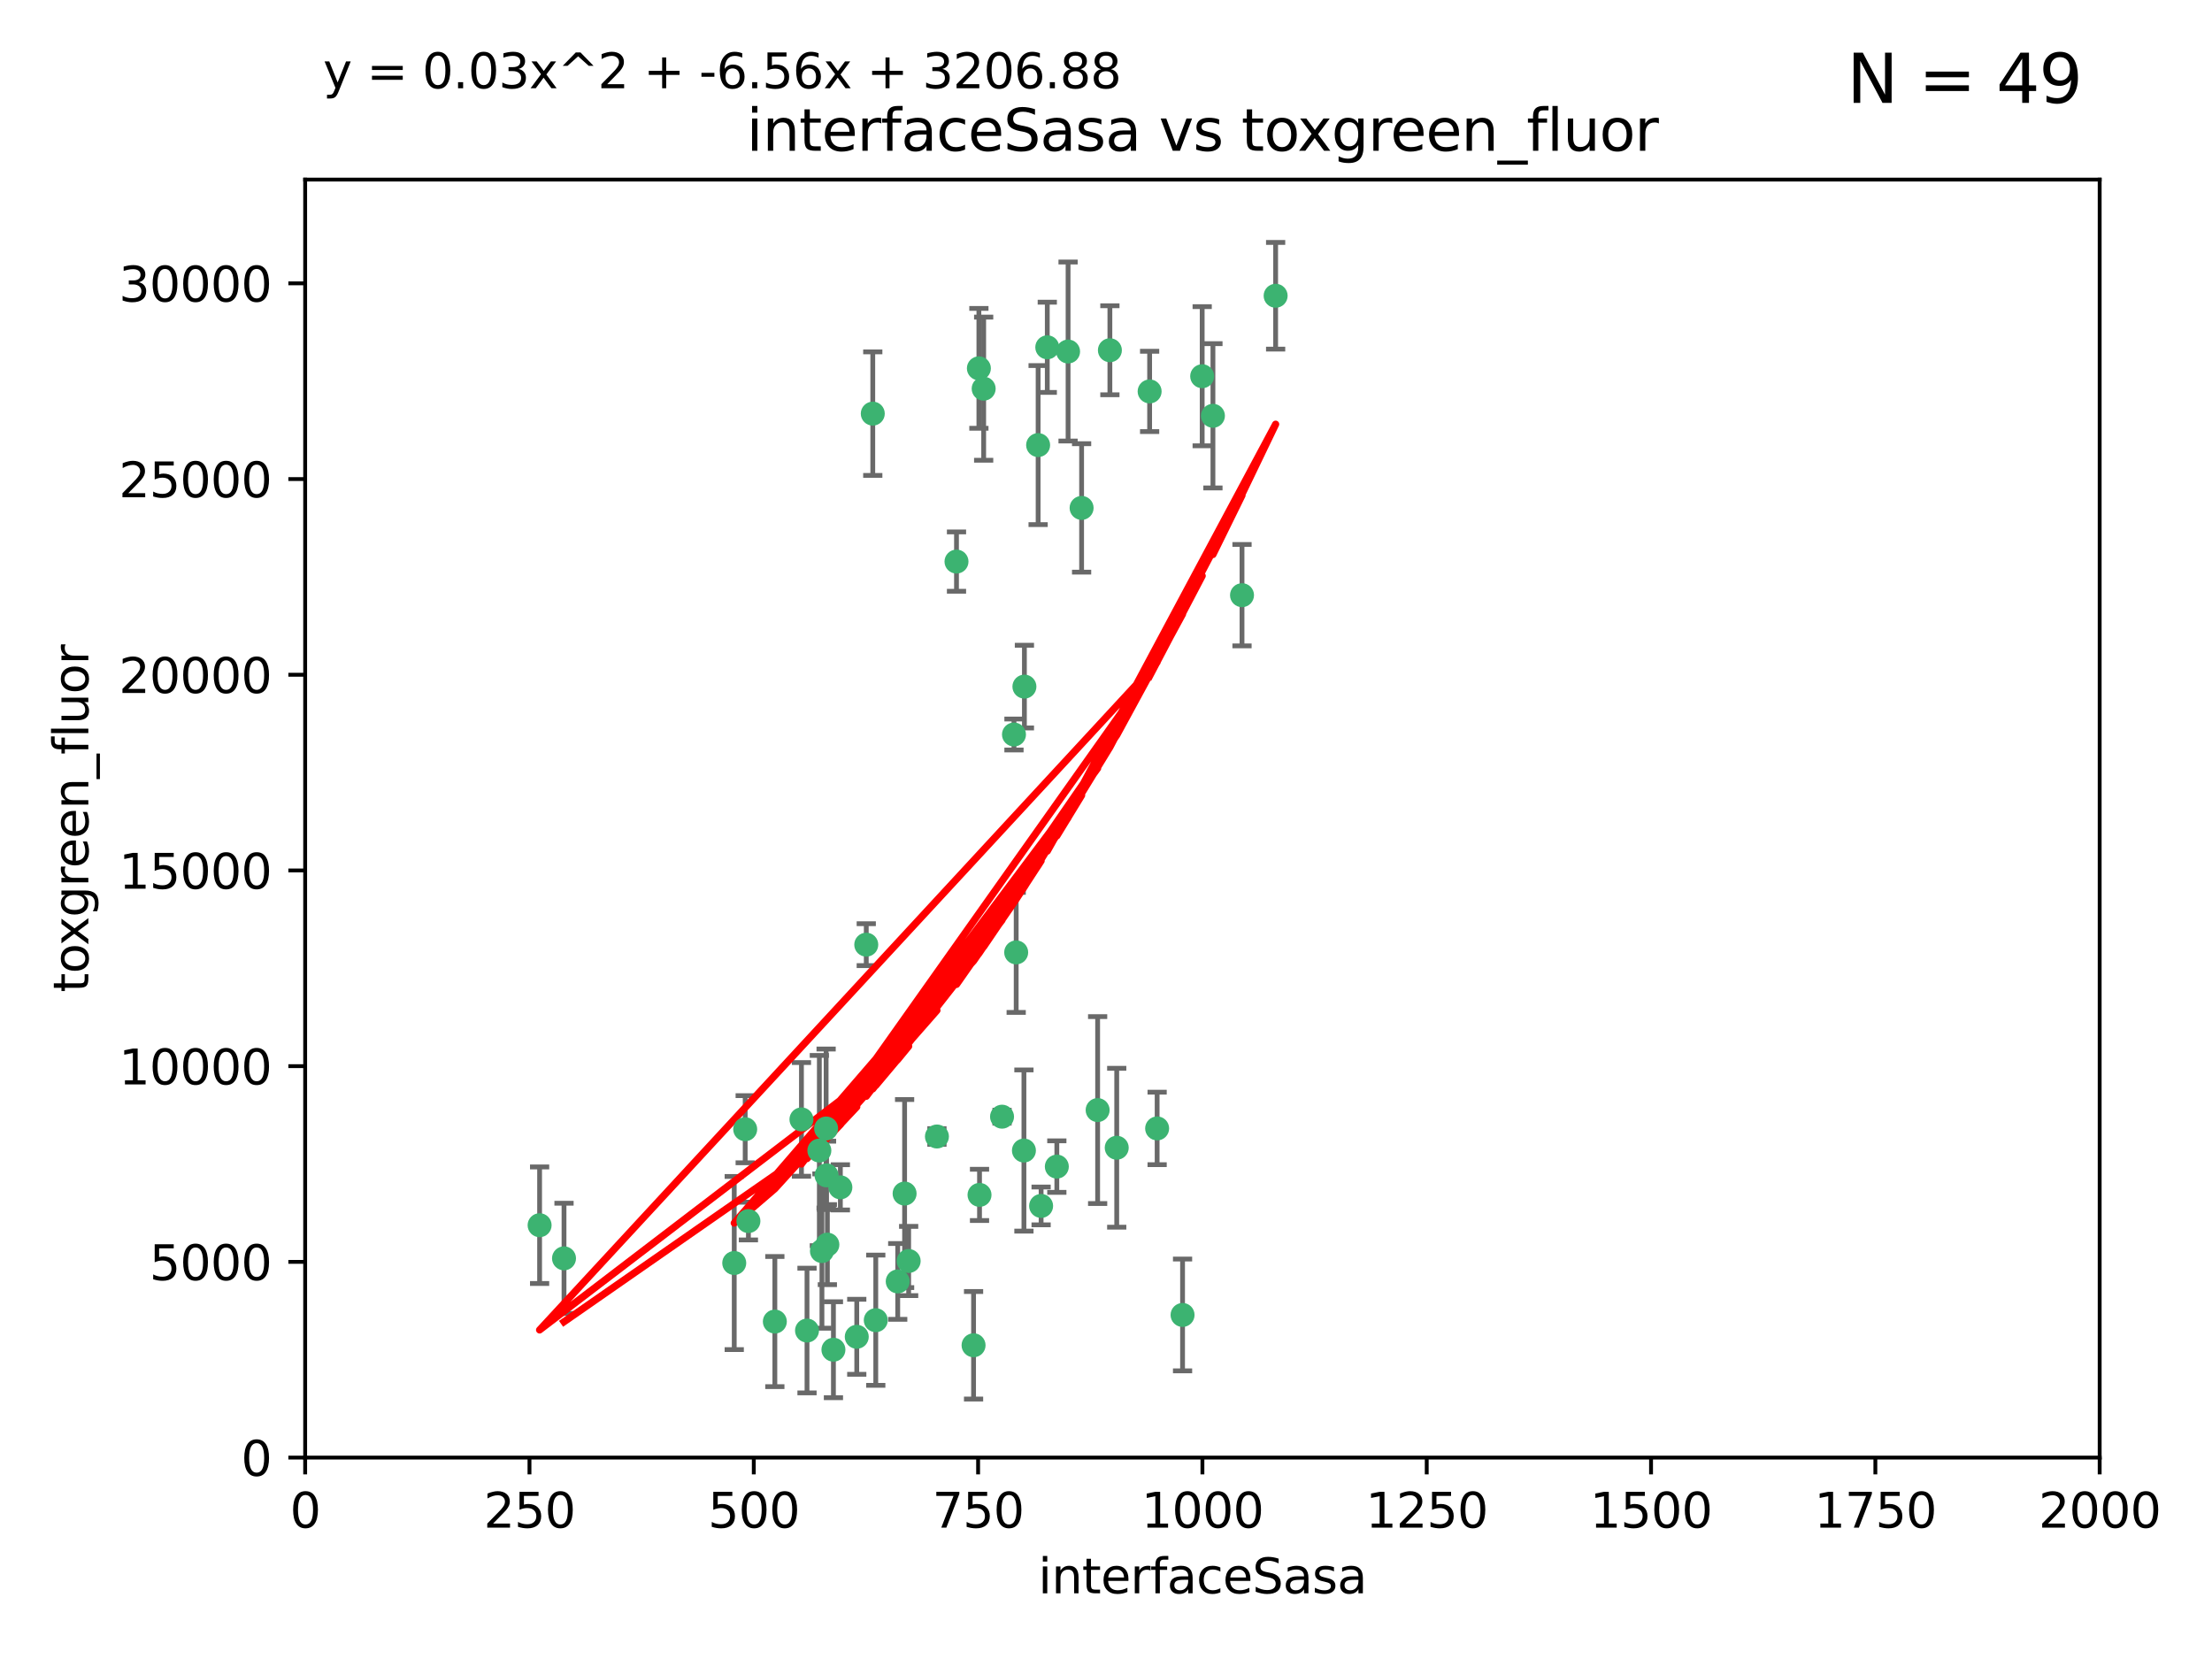 <?xml version="1.0" encoding="utf-8" standalone="no"?>
<!DOCTYPE svg PUBLIC "-//W3C//DTD SVG 1.1//EN"
  "http://www.w3.org/Graphics/SVG/1.1/DTD/svg11.dtd">
<svg xmlns:xlink="http://www.w3.org/1999/xlink" width="460.8pt" height="345.6pt" viewBox="0 0 460.8 345.6" xmlns="http://www.w3.org/2000/svg" version="1.1">
 <defs>
  <style type="text/css">*{stroke-linejoin: round; stroke-linecap: butt}</style>
 </defs>
 <g id="figure_1">
  <g id="patch_1">
   <path d="M 0 345.6 
L 460.8 345.6 
L 460.8 0 
L 0 0 
z
" style="fill: #ffffff"/>
  </g>
  <g id="axes_1">
   <g id="patch_2">
    <path d="M 63.571 303.64 
L 437.4 303.64 
L 437.4 37.411 
L 63.571 37.411 
z
" style="fill: #ffffff"/>
   </g>
   <g id="PathCollection_1">
    <defs>
     <path id="m3679fcebb7" d="M 0 1.118 
C 0.297 1.118 0.581 1 0.791 0.791 
C 1 0.581 1.118 0.297 1.118 0 
C 1.118 -0.297 1 -0.581 0.791 -0.791 
C 0.581 -1 0.297 -1.118 0 -1.118 
C -0.297 -1.118 -0.581 -1 -0.791 -0.791 
C -1 -0.581 -1.118 -0.297 -1.118 0 
C -1.118 0.297 -1 0.581 -0.791 0.791 
C -0.581 1 -0.297 1.118 0 1.118 
z
" style="stroke: #3cb371"/>
    </defs>
    <g clip-path="url(#pfe66b42965)">
     <use xlink:href="#m3679fcebb7" x="239.489" y="81.541" style="fill: #3cb371; stroke: #3cb371"/>
     <use xlink:href="#m3679fcebb7" x="250.437" y="78.374" style="fill: #3cb371; stroke: #3cb371"/>
     <use xlink:href="#m3679fcebb7" x="218.168" y="72.349" style="fill: #3cb371; stroke: #3cb371"/>
     <use xlink:href="#m3679fcebb7" x="265.738" y="61.614" style="fill: #3cb371; stroke: #3cb371"/>
     <use xlink:href="#m3679fcebb7" x="252.676" y="86.618" style="fill: #3cb371; stroke: #3cb371"/>
     <use xlink:href="#m3679fcebb7" x="258.734" y="123.986" style="fill: #3cb371; stroke: #3cb371"/>
     <use xlink:href="#m3679fcebb7" x="231.211" y="72.962" style="fill: #3cb371; stroke: #3cb371"/>
     <use xlink:href="#m3679fcebb7" x="213.404" y="143.033" style="fill: #3cb371; stroke: #3cb371"/>
     <use xlink:href="#m3679fcebb7" x="204.916" y="80.97" style="fill: #3cb371; stroke: #3cb371"/>
     <use xlink:href="#m3679fcebb7" x="222.501" y="73.229" style="fill: #3cb371; stroke: #3cb371"/>
     <use xlink:href="#m3679fcebb7" x="199.256" y="116.986" style="fill: #3cb371; stroke: #3cb371"/>
     <use xlink:href="#m3679fcebb7" x="211.69" y="198.402" style="fill: #3cb371; stroke: #3cb371"/>
     <use xlink:href="#m3679fcebb7" x="216.882" y="251.218" style="fill: #3cb371; stroke: #3cb371"/>
     <use xlink:href="#m3679fcebb7" x="216.26" y="92.718" style="fill: #3cb371; stroke: #3cb371"/>
     <use xlink:href="#m3679fcebb7" x="203.92" y="76.73" style="fill: #3cb371; stroke: #3cb371"/>
     <use xlink:href="#m3679fcebb7" x="181.815" y="86.166" style="fill: #3cb371; stroke: #3cb371"/>
     <use xlink:href="#m3679fcebb7" x="232.635" y="239.096" style="fill: #3cb371; stroke: #3cb371"/>
     <use xlink:href="#m3679fcebb7" x="246.349" y="273.929" style="fill: #3cb371; stroke: #3cb371"/>
     <use xlink:href="#m3679fcebb7" x="220.157" y="243.023" style="fill: #3cb371; stroke: #3cb371"/>
     <use xlink:href="#m3679fcebb7" x="225.318" y="105.81" style="fill: #3cb371; stroke: #3cb371"/>
     <use xlink:href="#m3679fcebb7" x="180.458" y="196.792" style="fill: #3cb371; stroke: #3cb371"/>
     <use xlink:href="#m3679fcebb7" x="211.23" y="153.01" style="fill: #3cb371; stroke: #3cb371"/>
     <use xlink:href="#m3679fcebb7" x="202.811" y="280.245" style="fill: #3cb371; stroke: #3cb371"/>
     <use xlink:href="#m3679fcebb7" x="152.956" y="263.11" style="fill: #3cb371; stroke: #3cb371"/>
     <use xlink:href="#m3679fcebb7" x="213.303" y="239.676" style="fill: #3cb371; stroke: #3cb371"/>
     <use xlink:href="#m3679fcebb7" x="175.066" y="247.345" style="fill: #3cb371; stroke: #3cb371"/>
     <use xlink:href="#m3679fcebb7" x="172.357" y="259.279" style="fill: #3cb371; stroke: #3cb371"/>
     <use xlink:href="#m3679fcebb7" x="228.658" y="231.249" style="fill: #3cb371; stroke: #3cb371"/>
     <use xlink:href="#m3679fcebb7" x="166.957" y="233.191" style="fill: #3cb371; stroke: #3cb371"/>
     <use xlink:href="#m3679fcebb7" x="241.052" y="235.072" style="fill: #3cb371; stroke: #3cb371"/>
     <use xlink:href="#m3679fcebb7" x="112.41" y="255.234" style="fill: #3cb371; stroke: #3cb371"/>
     <use xlink:href="#m3679fcebb7" x="188.445" y="248.641" style="fill: #3cb371; stroke: #3cb371"/>
     <use xlink:href="#m3679fcebb7" x="170.686" y="239.68" style="fill: #3cb371; stroke: #3cb371"/>
     <use xlink:href="#m3679fcebb7" x="173.619" y="281.169" style="fill: #3cb371; stroke: #3cb371"/>
     <use xlink:href="#m3679fcebb7" x="172.183" y="244.848" style="fill: #3cb371; stroke: #3cb371"/>
     <use xlink:href="#m3679fcebb7" x="178.479" y="278.477" style="fill: #3cb371; stroke: #3cb371"/>
     <use xlink:href="#m3679fcebb7" x="155.238" y="235.237" style="fill: #3cb371; stroke: #3cb371"/>
     <use xlink:href="#m3679fcebb7" x="161.415" y="275.306" style="fill: #3cb371; stroke: #3cb371"/>
     <use xlink:href="#m3679fcebb7" x="195.181" y="236.753" style="fill: #3cb371; stroke: #3cb371"/>
     <use xlink:href="#m3679fcebb7" x="168.116" y="277.177" style="fill: #3cb371; stroke: #3cb371"/>
     <use xlink:href="#m3679fcebb7" x="204.052" y="248.917" style="fill: #3cb371; stroke: #3cb371"/>
     <use xlink:href="#m3679fcebb7" x="155.909" y="254.372" style="fill: #3cb371; stroke: #3cb371"/>
     <use xlink:href="#m3679fcebb7" x="187.013" y="266.946" style="fill: #3cb371; stroke: #3cb371"/>
     <use xlink:href="#m3679fcebb7" x="189.29" y="262.689" style="fill: #3cb371; stroke: #3cb371"/>
     <use xlink:href="#m3679fcebb7" x="182.439" y="275.021" style="fill: #3cb371; stroke: #3cb371"/>
     <use xlink:href="#m3679fcebb7" x="208.742" y="232.624" style="fill: #3cb371; stroke: #3cb371"/>
     <use xlink:href="#m3679fcebb7" x="171.225" y="260.616" style="fill: #3cb371; stroke: #3cb371"/>
     <use xlink:href="#m3679fcebb7" x="172.097" y="235.09" style="fill: #3cb371; stroke: #3cb371"/>
     <use xlink:href="#m3679fcebb7" x="117.494" y="262.137" style="fill: #3cb371; stroke: #3cb371"/>
    </g>
   </g>
   <g id="matplotlib.axis_1">
    <g id="xtick_1">
     <g id="line2d_1">
      <defs>
       <path id="m6ac49e5de3" d="M 0 0 
L 0 3.5 
" style="stroke: #000000; stroke-width: 0.8"/>
      </defs>
      <g>
       <use xlink:href="#m6ac49e5de3" x="63.571" y="303.64" style="stroke: #000000; stroke-width: 0.8"/>
      </g>
     </g>
     <g id="text_1">
      <!-- 0 -->
      <g transform="translate(60.39 318.238)scale(0.1 -0.1)">
       <defs>
        <path id="DejaVuSans-30" d="M 2034 4250 
Q 1547 4250 1301 3770 
Q 1056 3291 1056 2328 
Q 1056 1369 1301 889 
Q 1547 409 2034 409 
Q 2525 409 2770 889 
Q 3016 1369 3016 2328 
Q 3016 3291 2770 3770 
Q 2525 4250 2034 4250 
z
M 2034 4750 
Q 2819 4750 3233 4129 
Q 3647 3509 3647 2328 
Q 3647 1150 3233 529 
Q 2819 -91 2034 -91 
Q 1250 -91 836 529 
Q 422 1150 422 2328 
Q 422 3509 836 4129 
Q 1250 4750 2034 4750 
z
" transform="scale(0.016)"/>
       </defs>
       <use xlink:href="#DejaVuSans-30"/>
      </g>
     </g>
    </g>
    <g id="xtick_2">
     <g id="line2d_2">
      <g>
       <use xlink:href="#m6ac49e5de3" x="110.3" y="303.64" style="stroke: #000000; stroke-width: 0.8"/>
      </g>
     </g>
     <g id="text_2">
      <!-- 250 -->
      <g transform="translate(100.756 318.238)scale(0.1 -0.1)">
       <defs>
        <path id="DejaVuSans-32" d="M 1228 531 
L 3431 531 
L 3431 0 
L 469 0 
L 469 531 
Q 828 903 1448 1529 
Q 2069 2156 2228 2338 
Q 2531 2678 2651 2914 
Q 2772 3150 2772 3378 
Q 2772 3750 2511 3984 
Q 2250 4219 1831 4219 
Q 1534 4219 1204 4116 
Q 875 4013 500 3803 
L 500 4441 
Q 881 4594 1212 4672 
Q 1544 4750 1819 4750 
Q 2544 4750 2975 4387 
Q 3406 4025 3406 3419 
Q 3406 3131 3298 2873 
Q 3191 2616 2906 2266 
Q 2828 2175 2409 1742 
Q 1991 1309 1228 531 
z
" transform="scale(0.016)"/>
        <path id="DejaVuSans-35" d="M 691 4666 
L 3169 4666 
L 3169 4134 
L 1269 4134 
L 1269 2991 
Q 1406 3038 1543 3061 
Q 1681 3084 1819 3084 
Q 2600 3084 3056 2656 
Q 3513 2228 3513 1497 
Q 3513 744 3044 326 
Q 2575 -91 1722 -91 
Q 1428 -91 1123 -41 
Q 819 9 494 109 
L 494 744 
Q 775 591 1075 516 
Q 1375 441 1709 441 
Q 2250 441 2565 725 
Q 2881 1009 2881 1497 
Q 2881 1984 2565 2268 
Q 2250 2553 1709 2553 
Q 1456 2553 1204 2497 
Q 953 2441 691 2322 
L 691 4666 
z
" transform="scale(0.016)"/>
       </defs>
       <use xlink:href="#DejaVuSans-32"/>
       <use xlink:href="#DejaVuSans-35" x="63.623"/>
       <use xlink:href="#DejaVuSans-30" x="127.246"/>
      </g>
     </g>
    </g>
    <g id="xtick_3">
     <g id="line2d_3">
      <g>
       <use xlink:href="#m6ac49e5de3" x="157.028" y="303.64" style="stroke: #000000; stroke-width: 0.8"/>
      </g>
     </g>
     <g id="text_3">
      <!-- 500 -->
      <g transform="translate(147.485 318.238)scale(0.1 -0.1)">
       <use xlink:href="#DejaVuSans-35"/>
       <use xlink:href="#DejaVuSans-30" x="63.623"/>
       <use xlink:href="#DejaVuSans-30" x="127.246"/>
      </g>
     </g>
    </g>
    <g id="xtick_4">
     <g id="line2d_4">
      <g>
       <use xlink:href="#m6ac49e5de3" x="203.757" y="303.64" style="stroke: #000000; stroke-width: 0.8"/>
      </g>
     </g>
     <g id="text_4">
      <!-- 750 -->
      <g transform="translate(194.213 318.238)scale(0.1 -0.1)">
       <defs>
        <path id="DejaVuSans-37" d="M 525 4666 
L 3525 4666 
L 3525 4397 
L 1831 0 
L 1172 0 
L 2766 4134 
L 525 4134 
L 525 4666 
z
" transform="scale(0.016)"/>
       </defs>
       <use xlink:href="#DejaVuSans-37"/>
       <use xlink:href="#DejaVuSans-35" x="63.623"/>
       <use xlink:href="#DejaVuSans-30" x="127.246"/>
      </g>
     </g>
    </g>
    <g id="xtick_5">
     <g id="line2d_5">
      <g>
       <use xlink:href="#m6ac49e5de3" x="250.486" y="303.64" style="stroke: #000000; stroke-width: 0.8"/>
      </g>
     </g>
     <g id="text_5">
      <!-- 1000 -->
      <g transform="translate(237.761 318.238)scale(0.1 -0.1)">
       <defs>
        <path id="DejaVuSans-31" d="M 794 531 
L 1825 531 
L 1825 4091 
L 703 3866 
L 703 4441 
L 1819 4666 
L 2450 4666 
L 2450 531 
L 3481 531 
L 3481 0 
L 794 0 
L 794 531 
z
" transform="scale(0.016)"/>
       </defs>
       <use xlink:href="#DejaVuSans-31"/>
       <use xlink:href="#DejaVuSans-30" x="63.623"/>
       <use xlink:href="#DejaVuSans-30" x="127.246"/>
       <use xlink:href="#DejaVuSans-30" x="190.869"/>
      </g>
     </g>
    </g>
    <g id="xtick_6">
     <g id="line2d_6">
      <g>
       <use xlink:href="#m6ac49e5de3" x="297.214" y="303.64" style="stroke: #000000; stroke-width: 0.8"/>
      </g>
     </g>
     <g id="text_6">
      <!-- 1250 -->
      <g transform="translate(284.489 318.238)scale(0.1 -0.1)">
       <use xlink:href="#DejaVuSans-31"/>
       <use xlink:href="#DejaVuSans-32" x="63.623"/>
       <use xlink:href="#DejaVuSans-35" x="127.246"/>
       <use xlink:href="#DejaVuSans-30" x="190.869"/>
      </g>
     </g>
    </g>
    <g id="xtick_7">
     <g id="line2d_7">
      <g>
       <use xlink:href="#m6ac49e5de3" x="343.943" y="303.64" style="stroke: #000000; stroke-width: 0.8"/>
      </g>
     </g>
     <g id="text_7">
      <!-- 1500 -->
      <g transform="translate(331.218 318.238)scale(0.1 -0.1)">
       <use xlink:href="#DejaVuSans-31"/>
       <use xlink:href="#DejaVuSans-35" x="63.623"/>
       <use xlink:href="#DejaVuSans-30" x="127.246"/>
       <use xlink:href="#DejaVuSans-30" x="190.869"/>
      </g>
     </g>
    </g>
    <g id="xtick_8">
     <g id="line2d_8">
      <g>
       <use xlink:href="#m6ac49e5de3" x="390.671" y="303.64" style="stroke: #000000; stroke-width: 0.8"/>
      </g>
     </g>
     <g id="text_8">
      <!-- 1750 -->
      <g transform="translate(377.946 318.238)scale(0.1 -0.1)">
       <use xlink:href="#DejaVuSans-31"/>
       <use xlink:href="#DejaVuSans-37" x="63.623"/>
       <use xlink:href="#DejaVuSans-35" x="127.246"/>
       <use xlink:href="#DejaVuSans-30" x="190.869"/>
      </g>
     </g>
    </g>
    <g id="xtick_9">
     <g id="line2d_9">
      <g>
       <use xlink:href="#m6ac49e5de3" x="437.4" y="303.64" style="stroke: #000000; stroke-width: 0.8"/>
      </g>
     </g>
     <g id="text_9">
      <!-- 2000 -->
      <g transform="translate(424.675 318.238)scale(0.1 -0.1)">
       <use xlink:href="#DejaVuSans-32"/>
       <use xlink:href="#DejaVuSans-30" x="63.623"/>
       <use xlink:href="#DejaVuSans-30" x="127.246"/>
       <use xlink:href="#DejaVuSans-30" x="190.869"/>
      </g>
     </g>
    </g>
    <g id="text_10">
     <!-- interfaceSasa -->
     <g transform="translate(216.279 331.917)scale(0.1 -0.1)">
      <defs>
       <path id="DejaVuSans-69" d="M 603 3500 
L 1178 3500 
L 1178 0 
L 603 0 
L 603 3500 
z
M 603 4863 
L 1178 4863 
L 1178 4134 
L 603 4134 
L 603 4863 
z
" transform="scale(0.016)"/>
       <path id="DejaVuSans-6e" d="M 3513 2113 
L 3513 0 
L 2938 0 
L 2938 2094 
Q 2938 2591 2744 2837 
Q 2550 3084 2163 3084 
Q 1697 3084 1428 2787 
Q 1159 2491 1159 1978 
L 1159 0 
L 581 0 
L 581 3500 
L 1159 3500 
L 1159 2956 
Q 1366 3272 1645 3428 
Q 1925 3584 2291 3584 
Q 2894 3584 3203 3211 
Q 3513 2838 3513 2113 
z
" transform="scale(0.016)"/>
       <path id="DejaVuSans-74" d="M 1172 4494 
L 1172 3500 
L 2356 3500 
L 2356 3053 
L 1172 3053 
L 1172 1153 
Q 1172 725 1289 603 
Q 1406 481 1766 481 
L 2356 481 
L 2356 0 
L 1766 0 
Q 1100 0 847 248 
Q 594 497 594 1153 
L 594 3053 
L 172 3053 
L 172 3500 
L 594 3500 
L 594 4494 
L 1172 4494 
z
" transform="scale(0.016)"/>
       <path id="DejaVuSans-65" d="M 3597 1894 
L 3597 1613 
L 953 1613 
Q 991 1019 1311 708 
Q 1631 397 2203 397 
Q 2534 397 2845 478 
Q 3156 559 3463 722 
L 3463 178 
Q 3153 47 2828 -22 
Q 2503 -91 2169 -91 
Q 1331 -91 842 396 
Q 353 884 353 1716 
Q 353 2575 817 3079 
Q 1281 3584 2069 3584 
Q 2775 3584 3186 3129 
Q 3597 2675 3597 1894 
z
M 3022 2063 
Q 3016 2534 2758 2815 
Q 2500 3097 2075 3097 
Q 1594 3097 1305 2825 
Q 1016 2553 972 2059 
L 3022 2063 
z
" transform="scale(0.016)"/>
       <path id="DejaVuSans-72" d="M 2631 2963 
Q 2534 3019 2420 3045 
Q 2306 3072 2169 3072 
Q 1681 3072 1420 2755 
Q 1159 2438 1159 1844 
L 1159 0 
L 581 0 
L 581 3500 
L 1159 3500 
L 1159 2956 
Q 1341 3275 1631 3429 
Q 1922 3584 2338 3584 
Q 2397 3584 2469 3576 
Q 2541 3569 2628 3553 
L 2631 2963 
z
" transform="scale(0.016)"/>
       <path id="DejaVuSans-66" d="M 2375 4863 
L 2375 4384 
L 1825 4384 
Q 1516 4384 1395 4259 
Q 1275 4134 1275 3809 
L 1275 3500 
L 2222 3500 
L 2222 3053 
L 1275 3053 
L 1275 0 
L 697 0 
L 697 3053 
L 147 3053 
L 147 3500 
L 697 3500 
L 697 3744 
Q 697 4328 969 4595 
Q 1241 4863 1831 4863 
L 2375 4863 
z
" transform="scale(0.016)"/>
       <path id="DejaVuSans-61" d="M 2194 1759 
Q 1497 1759 1228 1600 
Q 959 1441 959 1056 
Q 959 750 1161 570 
Q 1363 391 1709 391 
Q 2188 391 2477 730 
Q 2766 1069 2766 1631 
L 2766 1759 
L 2194 1759 
z
M 3341 1997 
L 3341 0 
L 2766 0 
L 2766 531 
Q 2569 213 2275 61 
Q 1981 -91 1556 -91 
Q 1019 -91 701 211 
Q 384 513 384 1019 
Q 384 1609 779 1909 
Q 1175 2209 1959 2209 
L 2766 2209 
L 2766 2266 
Q 2766 2663 2505 2880 
Q 2244 3097 1772 3097 
Q 1472 3097 1187 3025 
Q 903 2953 641 2809 
L 641 3341 
Q 956 3463 1253 3523 
Q 1550 3584 1831 3584 
Q 2591 3584 2966 3190 
Q 3341 2797 3341 1997 
z
" transform="scale(0.016)"/>
       <path id="DejaVuSans-63" d="M 3122 3366 
L 3122 2828 
Q 2878 2963 2633 3030 
Q 2388 3097 2138 3097 
Q 1578 3097 1268 2742 
Q 959 2388 959 1747 
Q 959 1106 1268 751 
Q 1578 397 2138 397 
Q 2388 397 2633 464 
Q 2878 531 3122 666 
L 3122 134 
Q 2881 22 2623 -34 
Q 2366 -91 2075 -91 
Q 1284 -91 818 406 
Q 353 903 353 1747 
Q 353 2603 823 3093 
Q 1294 3584 2113 3584 
Q 2378 3584 2631 3529 
Q 2884 3475 3122 3366 
z
" transform="scale(0.016)"/>
       <path id="DejaVuSans-53" d="M 3425 4513 
L 3425 3897 
Q 3066 4069 2747 4153 
Q 2428 4238 2131 4238 
Q 1616 4238 1336 4038 
Q 1056 3838 1056 3469 
Q 1056 3159 1242 3001 
Q 1428 2844 1947 2747 
L 2328 2669 
Q 3034 2534 3370 2195 
Q 3706 1856 3706 1288 
Q 3706 609 3251 259 
Q 2797 -91 1919 -91 
Q 1588 -91 1214 -16 
Q 841 59 441 206 
L 441 856 
Q 825 641 1194 531 
Q 1563 422 1919 422 
Q 2459 422 2753 634 
Q 3047 847 3047 1241 
Q 3047 1584 2836 1778 
Q 2625 1972 2144 2069 
L 1759 2144 
Q 1053 2284 737 2584 
Q 422 2884 422 3419 
Q 422 4038 858 4394 
Q 1294 4750 2059 4750 
Q 2388 4750 2728 4690 
Q 3069 4631 3425 4513 
z
" transform="scale(0.016)"/>
       <path id="DejaVuSans-73" d="M 2834 3397 
L 2834 2853 
Q 2591 2978 2328 3040 
Q 2066 3103 1784 3103 
Q 1356 3103 1142 2972 
Q 928 2841 928 2578 
Q 928 2378 1081 2264 
Q 1234 2150 1697 2047 
L 1894 2003 
Q 2506 1872 2764 1633 
Q 3022 1394 3022 966 
Q 3022 478 2636 193 
Q 2250 -91 1575 -91 
Q 1294 -91 989 -36 
Q 684 19 347 128 
L 347 722 
Q 666 556 975 473 
Q 1284 391 1588 391 
Q 1994 391 2212 530 
Q 2431 669 2431 922 
Q 2431 1156 2273 1281 
Q 2116 1406 1581 1522 
L 1381 1569 
Q 847 1681 609 1914 
Q 372 2147 372 2553 
Q 372 3047 722 3315 
Q 1072 3584 1716 3584 
Q 2034 3584 2315 3537 
Q 2597 3491 2834 3397 
z
" transform="scale(0.016)"/>
      </defs>
      <use xlink:href="#DejaVuSans-69"/>
      <use xlink:href="#DejaVuSans-6e" x="27.783"/>
      <use xlink:href="#DejaVuSans-74" x="91.162"/>
      <use xlink:href="#DejaVuSans-65" x="130.371"/>
      <use xlink:href="#DejaVuSans-72" x="191.895"/>
      <use xlink:href="#DejaVuSans-66" x="233.008"/>
      <use xlink:href="#DejaVuSans-61" x="268.213"/>
      <use xlink:href="#DejaVuSans-63" x="329.492"/>
      <use xlink:href="#DejaVuSans-65" x="384.473"/>
      <use xlink:href="#DejaVuSans-53" x="445.996"/>
      <use xlink:href="#DejaVuSans-61" x="509.473"/>
      <use xlink:href="#DejaVuSans-73" x="570.752"/>
      <use xlink:href="#DejaVuSans-61" x="622.852"/>
     </g>
    </g>
   </g>
   <g id="matplotlib.axis_2">
    <g id="ytick_1">
     <g id="line2d_10">
      <defs>
       <path id="me904d1557d" d="M 0 0 
L -3.5 0 
" style="stroke: #000000; stroke-width: 0.8"/>
      </defs>
      <g>
       <use xlink:href="#me904d1557d" x="63.571" y="303.64" style="stroke: #000000; stroke-width: 0.8"/>
      </g>
     </g>
     <g id="text_11">
      <!-- 0 -->
      <g transform="translate(50.209 307.439)scale(0.1 -0.1)">
       <use xlink:href="#DejaVuSans-30"/>
      </g>
     </g>
    </g>
    <g id="ytick_2">
     <g id="line2d_11">
      <g>
       <use xlink:href="#me904d1557d" x="63.571" y="262.871" style="stroke: #000000; stroke-width: 0.8"/>
      </g>
     </g>
     <g id="text_12">
      <!-- 5000 -->
      <g transform="translate(31.121 266.67)scale(0.1 -0.1)">
       <use xlink:href="#DejaVuSans-35"/>
       <use xlink:href="#DejaVuSans-30" x="63.623"/>
       <use xlink:href="#DejaVuSans-30" x="127.246"/>
       <use xlink:href="#DejaVuSans-30" x="190.869"/>
      </g>
     </g>
    </g>
    <g id="ytick_3">
     <g id="line2d_12">
      <g>
       <use xlink:href="#me904d1557d" x="63.571" y="222.102" style="stroke: #000000; stroke-width: 0.8"/>
      </g>
     </g>
     <g id="text_13">
      <!-- 10000 -->
      <g transform="translate(24.759 225.901)scale(0.1 -0.1)">
       <use xlink:href="#DejaVuSans-31"/>
       <use xlink:href="#DejaVuSans-30" x="63.623"/>
       <use xlink:href="#DejaVuSans-30" x="127.246"/>
       <use xlink:href="#DejaVuSans-30" x="190.869"/>
       <use xlink:href="#DejaVuSans-30" x="254.492"/>
      </g>
     </g>
    </g>
    <g id="ytick_4">
     <g id="line2d_13">
      <g>
       <use xlink:href="#me904d1557d" x="63.571" y="181.332" style="stroke: #000000; stroke-width: 0.8"/>
      </g>
     </g>
     <g id="text_14">
      <!-- 15000 -->
      <g transform="translate(24.759 185.132)scale(0.1 -0.1)">
       <use xlink:href="#DejaVuSans-31"/>
       <use xlink:href="#DejaVuSans-35" x="63.623"/>
       <use xlink:href="#DejaVuSans-30" x="127.246"/>
       <use xlink:href="#DejaVuSans-30" x="190.869"/>
       <use xlink:href="#DejaVuSans-30" x="254.492"/>
      </g>
     </g>
    </g>
    <g id="ytick_5">
     <g id="line2d_14">
      <g>
       <use xlink:href="#me904d1557d" x="63.571" y="140.563" style="stroke: #000000; stroke-width: 0.8"/>
      </g>
     </g>
     <g id="text_15">
      <!-- 20000 -->
      <g transform="translate(24.759 144.362)scale(0.1 -0.1)">
       <use xlink:href="#DejaVuSans-32"/>
       <use xlink:href="#DejaVuSans-30" x="63.623"/>
       <use xlink:href="#DejaVuSans-30" x="127.246"/>
       <use xlink:href="#DejaVuSans-30" x="190.869"/>
       <use xlink:href="#DejaVuSans-30" x="254.492"/>
      </g>
     </g>
    </g>
    <g id="ytick_6">
     <g id="line2d_15">
      <g>
       <use xlink:href="#me904d1557d" x="63.571" y="99.794" style="stroke: #000000; stroke-width: 0.8"/>
      </g>
     </g>
     <g id="text_16">
      <!-- 25000 -->
      <g transform="translate(24.759 103.593)scale(0.1 -0.1)">
       <use xlink:href="#DejaVuSans-32"/>
       <use xlink:href="#DejaVuSans-35" x="63.623"/>
       <use xlink:href="#DejaVuSans-30" x="127.246"/>
       <use xlink:href="#DejaVuSans-30" x="190.869"/>
       <use xlink:href="#DejaVuSans-30" x="254.492"/>
      </g>
     </g>
    </g>
    <g id="ytick_7">
     <g id="line2d_16">
      <g>
       <use xlink:href="#me904d1557d" x="63.571" y="59.025" style="stroke: #000000; stroke-width: 0.8"/>
      </g>
     </g>
     <g id="text_17">
      <!-- 30000 -->
      <g transform="translate(24.759 62.824)scale(0.1 -0.1)">
       <defs>
        <path id="DejaVuSans-33" d="M 2597 2516 
Q 3050 2419 3304 2112 
Q 3559 1806 3559 1356 
Q 3559 666 3084 287 
Q 2609 -91 1734 -91 
Q 1441 -91 1130 -33 
Q 819 25 488 141 
L 488 750 
Q 750 597 1062 519 
Q 1375 441 1716 441 
Q 2309 441 2620 675 
Q 2931 909 2931 1356 
Q 2931 1769 2642 2001 
Q 2353 2234 1838 2234 
L 1294 2234 
L 1294 2753 
L 1863 2753 
Q 2328 2753 2575 2939 
Q 2822 3125 2822 3475 
Q 2822 3834 2567 4026 
Q 2313 4219 1838 4219 
Q 1578 4219 1281 4162 
Q 984 4106 628 3988 
L 628 4550 
Q 988 4650 1302 4700 
Q 1616 4750 1894 4750 
Q 2613 4750 3031 4423 
Q 3450 4097 3450 3541 
Q 3450 3153 3228 2886 
Q 3006 2619 2597 2516 
z
" transform="scale(0.016)"/>
       </defs>
       <use xlink:href="#DejaVuSans-33"/>
       <use xlink:href="#DejaVuSans-30" x="63.623"/>
       <use xlink:href="#DejaVuSans-30" x="127.246"/>
       <use xlink:href="#DejaVuSans-30" x="190.869"/>
       <use xlink:href="#DejaVuSans-30" x="254.492"/>
      </g>
     </g>
    </g>
    <g id="text_18">
     <!-- toxgreen_fluor -->
     <g transform="translate(18.401 206.72)rotate(-90)scale(0.1 -0.1)">
      <defs>
       <path id="DejaVuSans-6f" d="M 1959 3097 
Q 1497 3097 1228 2736 
Q 959 2375 959 1747 
Q 959 1119 1226 758 
Q 1494 397 1959 397 
Q 2419 397 2687 759 
Q 2956 1122 2956 1747 
Q 2956 2369 2687 2733 
Q 2419 3097 1959 3097 
z
M 1959 3584 
Q 2709 3584 3137 3096 
Q 3566 2609 3566 1747 
Q 3566 888 3137 398 
Q 2709 -91 1959 -91 
Q 1206 -91 779 398 
Q 353 888 353 1747 
Q 353 2609 779 3096 
Q 1206 3584 1959 3584 
z
" transform="scale(0.016)"/>
       <path id="DejaVuSans-78" d="M 3513 3500 
L 2247 1797 
L 3578 0 
L 2900 0 
L 1881 1375 
L 863 0 
L 184 0 
L 1544 1831 
L 300 3500 
L 978 3500 
L 1906 2253 
L 2834 3500 
L 3513 3500 
z
" transform="scale(0.016)"/>
       <path id="DejaVuSans-67" d="M 2906 1791 
Q 2906 2416 2648 2759 
Q 2391 3103 1925 3103 
Q 1463 3103 1205 2759 
Q 947 2416 947 1791 
Q 947 1169 1205 825 
Q 1463 481 1925 481 
Q 2391 481 2648 825 
Q 2906 1169 2906 1791 
z
M 3481 434 
Q 3481 -459 3084 -895 
Q 2688 -1331 1869 -1331 
Q 1566 -1331 1297 -1286 
Q 1028 -1241 775 -1147 
L 775 -588 
Q 1028 -725 1275 -790 
Q 1522 -856 1778 -856 
Q 2344 -856 2625 -561 
Q 2906 -266 2906 331 
L 2906 616 
Q 2728 306 2450 153 
Q 2172 0 1784 0 
Q 1141 0 747 490 
Q 353 981 353 1791 
Q 353 2603 747 3093 
Q 1141 3584 1784 3584 
Q 2172 3584 2450 3431 
Q 2728 3278 2906 2969 
L 2906 3500 
L 3481 3500 
L 3481 434 
z
" transform="scale(0.016)"/>
       <path id="DejaVuSans-5f" d="M 3263 -1063 
L 3263 -1509 
L -63 -1509 
L -63 -1063 
L 3263 -1063 
z
" transform="scale(0.016)"/>
       <path id="DejaVuSans-6c" d="M 603 4863 
L 1178 4863 
L 1178 0 
L 603 0 
L 603 4863 
z
" transform="scale(0.016)"/>
       <path id="DejaVuSans-75" d="M 544 1381 
L 544 3500 
L 1119 3500 
L 1119 1403 
Q 1119 906 1312 657 
Q 1506 409 1894 409 
Q 2359 409 2629 706 
Q 2900 1003 2900 1516 
L 2900 3500 
L 3475 3500 
L 3475 0 
L 2900 0 
L 2900 538 
Q 2691 219 2414 64 
Q 2138 -91 1772 -91 
Q 1169 -91 856 284 
Q 544 659 544 1381 
z
M 1991 3584 
L 1991 3584 
z
" transform="scale(0.016)"/>
      </defs>
      <use xlink:href="#DejaVuSans-74"/>
      <use xlink:href="#DejaVuSans-6f" x="39.209"/>
      <use xlink:href="#DejaVuSans-78" x="97.266"/>
      <use xlink:href="#DejaVuSans-67" x="156.445"/>
      <use xlink:href="#DejaVuSans-72" x="219.922"/>
      <use xlink:href="#DejaVuSans-65" x="258.785"/>
      <use xlink:href="#DejaVuSans-65" x="320.309"/>
      <use xlink:href="#DejaVuSans-6e" x="381.832"/>
      <use xlink:href="#DejaVuSans-5f" x="445.211"/>
      <use xlink:href="#DejaVuSans-66" x="495.211"/>
      <use xlink:href="#DejaVuSans-6c" x="530.416"/>
      <use xlink:href="#DejaVuSans-75" x="558.199"/>
      <use xlink:href="#DejaVuSans-6f" x="621.578"/>
      <use xlink:href="#DejaVuSans-72" x="682.76"/>
     </g>
    </g>
   </g>
   <g id="LineCollection_1">
    <path d="M 239.489 89.908 
L 239.489 73.174 
" clip-path="url(#pfe66b42965)" style="fill: none; stroke: #696969"/>
    <path d="M 250.437 92.869 
L 250.437 63.879 
" clip-path="url(#pfe66b42965)" style="fill: none; stroke: #696969"/>
    <path d="M 218.168 81.747 
L 218.168 62.95 
" clip-path="url(#pfe66b42965)" style="fill: none; stroke: #696969"/>
    <path d="M 265.738 72.723 
L 265.738 50.505 
" clip-path="url(#pfe66b42965)" style="fill: none; stroke: #696969"/>
    <path d="M 252.676 101.645 
L 252.676 71.591 
" clip-path="url(#pfe66b42965)" style="fill: none; stroke: #696969"/>
    <path d="M 258.734 134.551 
L 258.734 113.422 
" clip-path="url(#pfe66b42965)" style="fill: none; stroke: #696969"/>
    <path d="M 231.211 82.234 
L 231.211 63.691 
" clip-path="url(#pfe66b42965)" style="fill: none; stroke: #696969"/>
    <path d="M 213.404 151.647 
L 213.404 134.418 
" clip-path="url(#pfe66b42965)" style="fill: none; stroke: #696969"/>
    <path d="M 204.916 95.881 
L 204.916 66.059 
" clip-path="url(#pfe66b42965)" style="fill: none; stroke: #696969"/>
    <path d="M 222.501 91.874 
L 222.501 54.585 
" clip-path="url(#pfe66b42965)" style="fill: none; stroke: #696969"/>
    <path d="M 199.256 123.165 
L 199.256 110.807 
" clip-path="url(#pfe66b42965)" style="fill: none; stroke: #696969"/>
    <path d="M 211.69 210.905 
L 211.69 185.898 
" clip-path="url(#pfe66b42965)" style="fill: none; stroke: #696969"/>
    <path d="M 216.882 255.156 
L 216.882 247.281 
" clip-path="url(#pfe66b42965)" style="fill: none; stroke: #696969"/>
    <path d="M 216.26 109.281 
L 216.26 76.154 
" clip-path="url(#pfe66b42965)" style="fill: none; stroke: #696969"/>
    <path d="M 203.92 89.213 
L 203.92 64.247 
" clip-path="url(#pfe66b42965)" style="fill: none; stroke: #696969"/>
    <path d="M 181.815 99.033 
L 181.815 73.3 
" clip-path="url(#pfe66b42965)" style="fill: none; stroke: #696969"/>
    <path d="M 232.635 255.642 
L 232.635 222.55 
" clip-path="url(#pfe66b42965)" style="fill: none; stroke: #696969"/>
    <path d="M 246.349 285.573 
L 246.349 262.285 
" clip-path="url(#pfe66b42965)" style="fill: none; stroke: #696969"/>
    <path d="M 220.157 248.388 
L 220.157 237.658 
" clip-path="url(#pfe66b42965)" style="fill: none; stroke: #696969"/>
    <path d="M 225.318 119.188 
L 225.318 92.431 
" clip-path="url(#pfe66b42965)" style="fill: none; stroke: #696969"/>
    <path d="M 180.458 201.156 
L 180.458 192.427 
" clip-path="url(#pfe66b42965)" style="fill: none; stroke: #696969"/>
    <path d="M 211.23 156.233 
L 211.23 149.787 
" clip-path="url(#pfe66b42965)" style="fill: none; stroke: #696969"/>
    <path d="M 202.811 291.447 
L 202.811 269.044 
" clip-path="url(#pfe66b42965)" style="fill: none; stroke: #696969"/>
    <path d="M 152.956 281.141 
L 152.956 245.079 
" clip-path="url(#pfe66b42965)" style="fill: none; stroke: #696969"/>
    <path d="M 213.303 256.463 
L 213.303 222.889 
" clip-path="url(#pfe66b42965)" style="fill: none; stroke: #696969"/>
    <path d="M 175.066 252.054 
L 175.066 242.636 
" clip-path="url(#pfe66b42965)" style="fill: none; stroke: #696969"/>
    <path d="M 172.357 267.614 
L 172.357 250.943 
" clip-path="url(#pfe66b42965)" style="fill: none; stroke: #696969"/>
    <path d="M 228.658 250.721 
L 228.658 211.777 
" clip-path="url(#pfe66b42965)" style="fill: none; stroke: #696969"/>
    <path d="M 166.957 245.035 
L 166.957 221.346 
" clip-path="url(#pfe66b42965)" style="fill: none; stroke: #696969"/>
    <path d="M 241.052 242.624 
L 241.052 227.521 
" clip-path="url(#pfe66b42965)" style="fill: none; stroke: #696969"/>
    <path d="M 112.41 267.374 
L 112.41 243.094 
" clip-path="url(#pfe66b42965)" style="fill: none; stroke: #696969"/>
    <path d="M 188.445 268.228 
L 188.445 229.054 
" clip-path="url(#pfe66b42965)" style="fill: none; stroke: #696969"/>
    <path d="M 170.686 259.498 
L 170.686 219.862 
" clip-path="url(#pfe66b42965)" style="fill: none; stroke: #696969"/>
    <path d="M 173.619 291.163 
L 173.619 271.175 
" clip-path="url(#pfe66b42965)" style="fill: none; stroke: #696969"/>
    <path d="M 172.183 251.968 
L 172.183 237.727 
" clip-path="url(#pfe66b42965)" style="fill: none; stroke: #696969"/>
    <path d="M 178.479 286.289 
L 178.479 270.664 
" clip-path="url(#pfe66b42965)" style="fill: none; stroke: #696969"/>
    <path d="M 155.238 242.229 
L 155.238 228.244 
" clip-path="url(#pfe66b42965)" style="fill: none; stroke: #696969"/>
    <path d="M 161.415 288.857 
L 161.415 261.755 
" clip-path="url(#pfe66b42965)" style="fill: none; stroke: #696969"/>
    <path d="M 195.181 238.387 
L 195.181 235.119 
" clip-path="url(#pfe66b42965)" style="fill: none; stroke: #696969"/>
    <path d="M 168.116 290.163 
L 168.116 264.191 
" clip-path="url(#pfe66b42965)" style="fill: none; stroke: #696969"/>
    <path d="M 204.052 254.256 
L 204.052 243.578 
" clip-path="url(#pfe66b42965)" style="fill: none; stroke: #696969"/>
    <path d="M 155.909 258.302 
L 155.909 250.442 
" clip-path="url(#pfe66b42965)" style="fill: none; stroke: #696969"/>
    <path d="M 187.013 274.842 
L 187.013 259.049 
" clip-path="url(#pfe66b42965)" style="fill: none; stroke: #696969"/>
    <path d="M 189.29 269.899 
L 189.29 255.478 
" clip-path="url(#pfe66b42965)" style="fill: none; stroke: #696969"/>
    <path d="M 182.439 288.586 
L 182.439 261.456 
" clip-path="url(#pfe66b42965)" style="fill: none; stroke: #696969"/>
    <path d="M 208.742 233.977 
L 208.742 231.271 
" clip-path="url(#pfe66b42965)" style="fill: none; stroke: #696969"/>
    <path d="M 171.225 276.688 
L 171.225 244.544 
" clip-path="url(#pfe66b42965)" style="fill: none; stroke: #696969"/>
    <path d="M 172.097 251.652 
L 172.097 218.528 
" clip-path="url(#pfe66b42965)" style="fill: none; stroke: #696969"/>
    <path d="M 117.494 273.619 
L 117.494 250.655 
" clip-path="url(#pfe66b42965)" style="fill: none; stroke: #696969"/>
   </g>
   <g id="line2d_17">
    <defs>
     <path id="m58e7c65895" d="M 2 0 
L -2 -0 
" style="stroke: #696969"/>
    </defs>
    <g clip-path="url(#pfe66b42965)">
     <use xlink:href="#m58e7c65895" x="239.489" y="89.908" style="fill: #696969; stroke: #696969"/>
     <use xlink:href="#m58e7c65895" x="250.437" y="92.869" style="fill: #696969; stroke: #696969"/>
     <use xlink:href="#m58e7c65895" x="218.168" y="81.747" style="fill: #696969; stroke: #696969"/>
     <use xlink:href="#m58e7c65895" x="265.738" y="72.723" style="fill: #696969; stroke: #696969"/>
     <use xlink:href="#m58e7c65895" x="252.676" y="101.645" style="fill: #696969; stroke: #696969"/>
     <use xlink:href="#m58e7c65895" x="258.734" y="134.551" style="fill: #696969; stroke: #696969"/>
     <use xlink:href="#m58e7c65895" x="231.211" y="82.234" style="fill: #696969; stroke: #696969"/>
     <use xlink:href="#m58e7c65895" x="213.404" y="151.647" style="fill: #696969; stroke: #696969"/>
     <use xlink:href="#m58e7c65895" x="204.916" y="95.881" style="fill: #696969; stroke: #696969"/>
     <use xlink:href="#m58e7c65895" x="222.501" y="91.874" style="fill: #696969; stroke: #696969"/>
     <use xlink:href="#m58e7c65895" x="199.256" y="123.165" style="fill: #696969; stroke: #696969"/>
     <use xlink:href="#m58e7c65895" x="211.69" y="210.905" style="fill: #696969; stroke: #696969"/>
     <use xlink:href="#m58e7c65895" x="216.882" y="255.156" style="fill: #696969; stroke: #696969"/>
     <use xlink:href="#m58e7c65895" x="216.26" y="109.281" style="fill: #696969; stroke: #696969"/>
     <use xlink:href="#m58e7c65895" x="203.92" y="89.213" style="fill: #696969; stroke: #696969"/>
     <use xlink:href="#m58e7c65895" x="181.815" y="99.033" style="fill: #696969; stroke: #696969"/>
     <use xlink:href="#m58e7c65895" x="232.635" y="255.642" style="fill: #696969; stroke: #696969"/>
     <use xlink:href="#m58e7c65895" x="246.349" y="285.573" style="fill: #696969; stroke: #696969"/>
     <use xlink:href="#m58e7c65895" x="220.157" y="248.388" style="fill: #696969; stroke: #696969"/>
     <use xlink:href="#m58e7c65895" x="225.318" y="119.188" style="fill: #696969; stroke: #696969"/>
     <use xlink:href="#m58e7c65895" x="180.458" y="201.156" style="fill: #696969; stroke: #696969"/>
     <use xlink:href="#m58e7c65895" x="211.23" y="156.233" style="fill: #696969; stroke: #696969"/>
     <use xlink:href="#m58e7c65895" x="202.811" y="291.447" style="fill: #696969; stroke: #696969"/>
     <use xlink:href="#m58e7c65895" x="152.956" y="281.141" style="fill: #696969; stroke: #696969"/>
     <use xlink:href="#m58e7c65895" x="213.303" y="256.463" style="fill: #696969; stroke: #696969"/>
     <use xlink:href="#m58e7c65895" x="175.066" y="252.054" style="fill: #696969; stroke: #696969"/>
     <use xlink:href="#m58e7c65895" x="172.357" y="267.614" style="fill: #696969; stroke: #696969"/>
     <use xlink:href="#m58e7c65895" x="228.658" y="250.721" style="fill: #696969; stroke: #696969"/>
     <use xlink:href="#m58e7c65895" x="166.957" y="245.035" style="fill: #696969; stroke: #696969"/>
     <use xlink:href="#m58e7c65895" x="241.052" y="242.624" style="fill: #696969; stroke: #696969"/>
     <use xlink:href="#m58e7c65895" x="112.41" y="267.374" style="fill: #696969; stroke: #696969"/>
     <use xlink:href="#m58e7c65895" x="188.445" y="268.228" style="fill: #696969; stroke: #696969"/>
     <use xlink:href="#m58e7c65895" x="170.686" y="259.498" style="fill: #696969; stroke: #696969"/>
     <use xlink:href="#m58e7c65895" x="173.619" y="291.163" style="fill: #696969; stroke: #696969"/>
     <use xlink:href="#m58e7c65895" x="172.183" y="251.968" style="fill: #696969; stroke: #696969"/>
     <use xlink:href="#m58e7c65895" x="178.479" y="286.289" style="fill: #696969; stroke: #696969"/>
     <use xlink:href="#m58e7c65895" x="155.238" y="242.229" style="fill: #696969; stroke: #696969"/>
     <use xlink:href="#m58e7c65895" x="161.415" y="288.857" style="fill: #696969; stroke: #696969"/>
     <use xlink:href="#m58e7c65895" x="195.181" y="238.387" style="fill: #696969; stroke: #696969"/>
     <use xlink:href="#m58e7c65895" x="168.116" y="290.163" style="fill: #696969; stroke: #696969"/>
     <use xlink:href="#m58e7c65895" x="204.052" y="254.256" style="fill: #696969; stroke: #696969"/>
     <use xlink:href="#m58e7c65895" x="155.909" y="258.302" style="fill: #696969; stroke: #696969"/>
     <use xlink:href="#m58e7c65895" x="187.013" y="274.842" style="fill: #696969; stroke: #696969"/>
     <use xlink:href="#m58e7c65895" x="189.29" y="269.899" style="fill: #696969; stroke: #696969"/>
     <use xlink:href="#m58e7c65895" x="182.439" y="288.586" style="fill: #696969; stroke: #696969"/>
     <use xlink:href="#m58e7c65895" x="208.742" y="233.977" style="fill: #696969; stroke: #696969"/>
     <use xlink:href="#m58e7c65895" x="171.225" y="276.688" style="fill: #696969; stroke: #696969"/>
     <use xlink:href="#m58e7c65895" x="172.097" y="251.652" style="fill: #696969; stroke: #696969"/>
     <use xlink:href="#m58e7c65895" x="117.494" y="273.619" style="fill: #696969; stroke: #696969"/>
    </g>
   </g>
   <g id="line2d_18">
    <g clip-path="url(#pfe66b42965)">
     <use xlink:href="#m58e7c65895" x="239.489" y="73.174" style="fill: #696969; stroke: #696969"/>
     <use xlink:href="#m58e7c65895" x="250.437" y="63.879" style="fill: #696969; stroke: #696969"/>
     <use xlink:href="#m58e7c65895" x="218.168" y="62.95" style="fill: #696969; stroke: #696969"/>
     <use xlink:href="#m58e7c65895" x="265.738" y="50.505" style="fill: #696969; stroke: #696969"/>
     <use xlink:href="#m58e7c65895" x="252.676" y="71.591" style="fill: #696969; stroke: #696969"/>
     <use xlink:href="#m58e7c65895" x="258.734" y="113.422" style="fill: #696969; stroke: #696969"/>
     <use xlink:href="#m58e7c65895" x="231.211" y="63.691" style="fill: #696969; stroke: #696969"/>
     <use xlink:href="#m58e7c65895" x="213.404" y="134.418" style="fill: #696969; stroke: #696969"/>
     <use xlink:href="#m58e7c65895" x="204.916" y="66.059" style="fill: #696969; stroke: #696969"/>
     <use xlink:href="#m58e7c65895" x="222.501" y="54.585" style="fill: #696969; stroke: #696969"/>
     <use xlink:href="#m58e7c65895" x="199.256" y="110.807" style="fill: #696969; stroke: #696969"/>
     <use xlink:href="#m58e7c65895" x="211.69" y="185.898" style="fill: #696969; stroke: #696969"/>
     <use xlink:href="#m58e7c65895" x="216.882" y="247.281" style="fill: #696969; stroke: #696969"/>
     <use xlink:href="#m58e7c65895" x="216.26" y="76.154" style="fill: #696969; stroke: #696969"/>
     <use xlink:href="#m58e7c65895" x="203.92" y="64.247" style="fill: #696969; stroke: #696969"/>
     <use xlink:href="#m58e7c65895" x="181.815" y="73.3" style="fill: #696969; stroke: #696969"/>
     <use xlink:href="#m58e7c65895" x="232.635" y="222.55" style="fill: #696969; stroke: #696969"/>
     <use xlink:href="#m58e7c65895" x="246.349" y="262.285" style="fill: #696969; stroke: #696969"/>
     <use xlink:href="#m58e7c65895" x="220.157" y="237.658" style="fill: #696969; stroke: #696969"/>
     <use xlink:href="#m58e7c65895" x="225.318" y="92.431" style="fill: #696969; stroke: #696969"/>
     <use xlink:href="#m58e7c65895" x="180.458" y="192.427" style="fill: #696969; stroke: #696969"/>
     <use xlink:href="#m58e7c65895" x="211.23" y="149.787" style="fill: #696969; stroke: #696969"/>
     <use xlink:href="#m58e7c65895" x="202.811" y="269.044" style="fill: #696969; stroke: #696969"/>
     <use xlink:href="#m58e7c65895" x="152.956" y="245.079" style="fill: #696969; stroke: #696969"/>
     <use xlink:href="#m58e7c65895" x="213.303" y="222.889" style="fill: #696969; stroke: #696969"/>
     <use xlink:href="#m58e7c65895" x="175.066" y="242.636" style="fill: #696969; stroke: #696969"/>
     <use xlink:href="#m58e7c65895" x="172.357" y="250.943" style="fill: #696969; stroke: #696969"/>
     <use xlink:href="#m58e7c65895" x="228.658" y="211.777" style="fill: #696969; stroke: #696969"/>
     <use xlink:href="#m58e7c65895" x="166.957" y="221.346" style="fill: #696969; stroke: #696969"/>
     <use xlink:href="#m58e7c65895" x="241.052" y="227.521" style="fill: #696969; stroke: #696969"/>
     <use xlink:href="#m58e7c65895" x="112.41" y="243.094" style="fill: #696969; stroke: #696969"/>
     <use xlink:href="#m58e7c65895" x="188.445" y="229.054" style="fill: #696969; stroke: #696969"/>
     <use xlink:href="#m58e7c65895" x="170.686" y="219.862" style="fill: #696969; stroke: #696969"/>
     <use xlink:href="#m58e7c65895" x="173.619" y="271.175" style="fill: #696969; stroke: #696969"/>
     <use xlink:href="#m58e7c65895" x="172.183" y="237.727" style="fill: #696969; stroke: #696969"/>
     <use xlink:href="#m58e7c65895" x="178.479" y="270.664" style="fill: #696969; stroke: #696969"/>
     <use xlink:href="#m58e7c65895" x="155.238" y="228.244" style="fill: #696969; stroke: #696969"/>
     <use xlink:href="#m58e7c65895" x="161.415" y="261.755" style="fill: #696969; stroke: #696969"/>
     <use xlink:href="#m58e7c65895" x="195.181" y="235.119" style="fill: #696969; stroke: #696969"/>
     <use xlink:href="#m58e7c65895" x="168.116" y="264.191" style="fill: #696969; stroke: #696969"/>
     <use xlink:href="#m58e7c65895" x="204.052" y="243.578" style="fill: #696969; stroke: #696969"/>
     <use xlink:href="#m58e7c65895" x="155.909" y="250.442" style="fill: #696969; stroke: #696969"/>
     <use xlink:href="#m58e7c65895" x="187.013" y="259.049" style="fill: #696969; stroke: #696969"/>
     <use xlink:href="#m58e7c65895" x="189.29" y="255.478" style="fill: #696969; stroke: #696969"/>
     <use xlink:href="#m58e7c65895" x="182.439" y="261.456" style="fill: #696969; stroke: #696969"/>
     <use xlink:href="#m58e7c65895" x="208.742" y="231.271" style="fill: #696969; stroke: #696969"/>
     <use xlink:href="#m58e7c65895" x="171.225" y="244.544" style="fill: #696969; stroke: #696969"/>
     <use xlink:href="#m58e7c65895" x="172.097" y="218.528" style="fill: #696969; stroke: #696969"/>
     <use xlink:href="#m58e7c65895" x="117.494" y="250.655" style="fill: #696969; stroke: #696969"/>
    </g>
   </g>
   <g id="line2d_19">
    <path d="M 239.489 140.826 
L 250.437 119.962 
L 218.168 177.306 
L 265.738 88.373 
L 252.676 115.515 
L 258.734 103.183 
L 231.211 155.643 
L 213.404 184.706 
L 204.916 197.211 
L 222.501 170.338 
L 199.256 205.066 
L 211.69 187.302 
L 216.882 179.33 
L 216.26 180.303 
L 203.92 198.622 
L 181.815 226.835 
L 232.635 153.153 
L 246.349 127.922 
L 220.157 174.135 
L 225.318 165.686 
L 180.458 228.375 
L 211.23 187.992 
L 202.811 200.177 
L 152.956 254.785 
L 213.303 184.86 
L 175.066 234.274 
L 172.357 237.104 
L 228.658 160.045 
L 166.957 242.481 
L 241.052 137.937 
L 112.41 277.049 
L 188.445 218.993 
L 170.686 238.805 
L 173.619 235.796 
L 172.183 237.282 
L 178.479 230.581 
L 155.238 252.941 
L 161.415 247.634 
L 195.181 210.481 
L 168.116 241.357 
L 204.052 198.434 
L 155.909 252.387 
L 187.013 220.732 
L 189.29 217.956 
L 182.439 226.12 
L 208.742 191.682 
L 171.225 238.261 
L 172.097 237.37 
L 117.494 275.346 
" clip-path="url(#pfe66b42965)" style="fill: none; stroke: #ff0000; stroke-width: 1.5; stroke-linecap: square"/>
   </g>
   <g id="line2d_20">
    <defs>
     <path id="m698aeee98e" d="M 0 2 
C 0.53 2 1.039 1.789 1.414 1.414 
C 1.789 1.039 2 0.53 2 0 
C 2 -0.53 1.789 -1.039 1.414 -1.414 
C 1.039 -1.789 0.53 -2 0 -2 
C -0.53 -2 -1.039 -1.789 -1.414 -1.414 
C -1.789 -1.039 -2 -0.53 -2 0 
C -2 0.53 -1.789 1.039 -1.414 1.414 
C -1.039 1.789 -0.53 2 0 2 
z
" style="stroke: #3cb371"/>
    </defs>
    <g clip-path="url(#pfe66b42965)">
     <use xlink:href="#m698aeee98e" x="239.489" y="81.541" style="fill: #3cb371; stroke: #3cb371"/>
     <use xlink:href="#m698aeee98e" x="250.437" y="78.374" style="fill: #3cb371; stroke: #3cb371"/>
     <use xlink:href="#m698aeee98e" x="218.168" y="72.349" style="fill: #3cb371; stroke: #3cb371"/>
     <use xlink:href="#m698aeee98e" x="265.738" y="61.614" style="fill: #3cb371; stroke: #3cb371"/>
     <use xlink:href="#m698aeee98e" x="252.676" y="86.618" style="fill: #3cb371; stroke: #3cb371"/>
     <use xlink:href="#m698aeee98e" x="258.734" y="123.986" style="fill: #3cb371; stroke: #3cb371"/>
     <use xlink:href="#m698aeee98e" x="231.211" y="72.962" style="fill: #3cb371; stroke: #3cb371"/>
     <use xlink:href="#m698aeee98e" x="213.404" y="143.033" style="fill: #3cb371; stroke: #3cb371"/>
     <use xlink:href="#m698aeee98e" x="204.916" y="80.97" style="fill: #3cb371; stroke: #3cb371"/>
     <use xlink:href="#m698aeee98e" x="222.501" y="73.229" style="fill: #3cb371; stroke: #3cb371"/>
     <use xlink:href="#m698aeee98e" x="199.256" y="116.986" style="fill: #3cb371; stroke: #3cb371"/>
     <use xlink:href="#m698aeee98e" x="211.69" y="198.402" style="fill: #3cb371; stroke: #3cb371"/>
     <use xlink:href="#m698aeee98e" x="216.882" y="251.218" style="fill: #3cb371; stroke: #3cb371"/>
     <use xlink:href="#m698aeee98e" x="216.26" y="92.718" style="fill: #3cb371; stroke: #3cb371"/>
     <use xlink:href="#m698aeee98e" x="203.92" y="76.73" style="fill: #3cb371; stroke: #3cb371"/>
     <use xlink:href="#m698aeee98e" x="181.815" y="86.166" style="fill: #3cb371; stroke: #3cb371"/>
     <use xlink:href="#m698aeee98e" x="232.635" y="239.096" style="fill: #3cb371; stroke: #3cb371"/>
     <use xlink:href="#m698aeee98e" x="246.349" y="273.929" style="fill: #3cb371; stroke: #3cb371"/>
     <use xlink:href="#m698aeee98e" x="220.157" y="243.023" style="fill: #3cb371; stroke: #3cb371"/>
     <use xlink:href="#m698aeee98e" x="225.318" y="105.81" style="fill: #3cb371; stroke: #3cb371"/>
     <use xlink:href="#m698aeee98e" x="180.458" y="196.792" style="fill: #3cb371; stroke: #3cb371"/>
     <use xlink:href="#m698aeee98e" x="211.23" y="153.01" style="fill: #3cb371; stroke: #3cb371"/>
     <use xlink:href="#m698aeee98e" x="202.811" y="280.245" style="fill: #3cb371; stroke: #3cb371"/>
     <use xlink:href="#m698aeee98e" x="152.956" y="263.11" style="fill: #3cb371; stroke: #3cb371"/>
     <use xlink:href="#m698aeee98e" x="213.303" y="239.676" style="fill: #3cb371; stroke: #3cb371"/>
     <use xlink:href="#m698aeee98e" x="175.066" y="247.345" style="fill: #3cb371; stroke: #3cb371"/>
     <use xlink:href="#m698aeee98e" x="172.357" y="259.279" style="fill: #3cb371; stroke: #3cb371"/>
     <use xlink:href="#m698aeee98e" x="228.658" y="231.249" style="fill: #3cb371; stroke: #3cb371"/>
     <use xlink:href="#m698aeee98e" x="166.957" y="233.191" style="fill: #3cb371; stroke: #3cb371"/>
     <use xlink:href="#m698aeee98e" x="241.052" y="235.072" style="fill: #3cb371; stroke: #3cb371"/>
     <use xlink:href="#m698aeee98e" x="112.41" y="255.234" style="fill: #3cb371; stroke: #3cb371"/>
     <use xlink:href="#m698aeee98e" x="188.445" y="248.641" style="fill: #3cb371; stroke: #3cb371"/>
     <use xlink:href="#m698aeee98e" x="170.686" y="239.68" style="fill: #3cb371; stroke: #3cb371"/>
     <use xlink:href="#m698aeee98e" x="173.619" y="281.169" style="fill: #3cb371; stroke: #3cb371"/>
     <use xlink:href="#m698aeee98e" x="172.183" y="244.848" style="fill: #3cb371; stroke: #3cb371"/>
     <use xlink:href="#m698aeee98e" x="178.479" y="278.477" style="fill: #3cb371; stroke: #3cb371"/>
     <use xlink:href="#m698aeee98e" x="155.238" y="235.237" style="fill: #3cb371; stroke: #3cb371"/>
     <use xlink:href="#m698aeee98e" x="161.415" y="275.306" style="fill: #3cb371; stroke: #3cb371"/>
     <use xlink:href="#m698aeee98e" x="195.181" y="236.753" style="fill: #3cb371; stroke: #3cb371"/>
     <use xlink:href="#m698aeee98e" x="168.116" y="277.177" style="fill: #3cb371; stroke: #3cb371"/>
     <use xlink:href="#m698aeee98e" x="204.052" y="248.917" style="fill: #3cb371; stroke: #3cb371"/>
     <use xlink:href="#m698aeee98e" x="155.909" y="254.372" style="fill: #3cb371; stroke: #3cb371"/>
     <use xlink:href="#m698aeee98e" x="187.013" y="266.946" style="fill: #3cb371; stroke: #3cb371"/>
     <use xlink:href="#m698aeee98e" x="189.29" y="262.689" style="fill: #3cb371; stroke: #3cb371"/>
     <use xlink:href="#m698aeee98e" x="182.439" y="275.021" style="fill: #3cb371; stroke: #3cb371"/>
     <use xlink:href="#m698aeee98e" x="208.742" y="232.624" style="fill: #3cb371; stroke: #3cb371"/>
     <use xlink:href="#m698aeee98e" x="171.225" y="260.616" style="fill: #3cb371; stroke: #3cb371"/>
     <use xlink:href="#m698aeee98e" x="172.097" y="235.09" style="fill: #3cb371; stroke: #3cb371"/>
     <use xlink:href="#m698aeee98e" x="117.494" y="262.137" style="fill: #3cb371; stroke: #3cb371"/>
    </g>
   </g>
   <g id="patch_3">
    <path d="M 63.571 303.64 
L 63.571 37.411 
" style="fill: none; stroke: #000000; stroke-width: 0.8; stroke-linejoin: miter; stroke-linecap: square"/>
   </g>
   <g id="patch_4">
    <path d="M 437.4 303.64 
L 437.4 37.411 
" style="fill: none; stroke: #000000; stroke-width: 0.8; stroke-linejoin: miter; stroke-linecap: square"/>
   </g>
   <g id="patch_5">
    <path d="M 63.571 303.64 
L 437.4 303.64 
" style="fill: none; stroke: #000000; stroke-width: 0.8; stroke-linejoin: miter; stroke-linecap: square"/>
   </g>
   <g id="patch_6">
    <path d="M 63.571 37.411 
L 437.4 37.411 
" style="fill: none; stroke: #000000; stroke-width: 0.8; stroke-linejoin: miter; stroke-linecap: square"/>
   </g>
   <g id="text_19">
    <!-- N = 49 -->
    <g transform="translate(384.743 21.426)scale(0.14 -0.14)">
     <defs>
      <path id="DejaVuSans-4e" d="M 628 4666 
L 1478 4666 
L 3547 763 
L 3547 4666 
L 4159 4666 
L 4159 0 
L 3309 0 
L 1241 3903 
L 1241 0 
L 628 0 
L 628 4666 
z
" transform="scale(0.016)"/>
      <path id="DejaVuSans-20" transform="scale(0.016)"/>
      <path id="DejaVuSans-3d" d="M 678 2906 
L 4684 2906 
L 4684 2381 
L 678 2381 
L 678 2906 
z
M 678 1631 
L 4684 1631 
L 4684 1100 
L 678 1100 
L 678 1631 
z
" transform="scale(0.016)"/>
      <path id="DejaVuSans-34" d="M 2419 4116 
L 825 1625 
L 2419 1625 
L 2419 4116 
z
M 2253 4666 
L 3047 4666 
L 3047 1625 
L 3713 1625 
L 3713 1100 
L 3047 1100 
L 3047 0 
L 2419 0 
L 2419 1100 
L 313 1100 
L 313 1709 
L 2253 4666 
z
" transform="scale(0.016)"/>
      <path id="DejaVuSans-39" d="M 703 97 
L 703 672 
Q 941 559 1184 500 
Q 1428 441 1663 441 
Q 2288 441 2617 861 
Q 2947 1281 2994 2138 
Q 2813 1869 2534 1725 
Q 2256 1581 1919 1581 
Q 1219 1581 811 2004 
Q 403 2428 403 3163 
Q 403 3881 828 4315 
Q 1253 4750 1959 4750 
Q 2769 4750 3195 4129 
Q 3622 3509 3622 2328 
Q 3622 1225 3098 567 
Q 2575 -91 1691 -91 
Q 1453 -91 1209 -44 
Q 966 3 703 97 
z
M 1959 2075 
Q 2384 2075 2632 2365 
Q 2881 2656 2881 3163 
Q 2881 3666 2632 3958 
Q 2384 4250 1959 4250 
Q 1534 4250 1286 3958 
Q 1038 3666 1038 3163 
Q 1038 2656 1286 2365 
Q 1534 2075 1959 2075 
z
" transform="scale(0.016)"/>
     </defs>
     <use xlink:href="#DejaVuSans-4e"/>
     <use xlink:href="#DejaVuSans-20" x="74.805"/>
     <use xlink:href="#DejaVuSans-3d" x="106.592"/>
     <use xlink:href="#DejaVuSans-20" x="190.381"/>
     <use xlink:href="#DejaVuSans-34" x="222.168"/>
     <use xlink:href="#DejaVuSans-39" x="285.791"/>
    </g>
   </g>
   <g id="text_20">
    <!-- y = 0.03x^2 + -6.56x + 3206.88 -->
    <g transform="translate(67.31 18.387)scale(0.1 -0.1)">
     <defs>
      <path id="DejaVuSans-79" d="M 2059 -325 
Q 1816 -950 1584 -1140 
Q 1353 -1331 966 -1331 
L 506 -1331 
L 506 -850 
L 844 -850 
Q 1081 -850 1212 -737 
Q 1344 -625 1503 -206 
L 1606 56 
L 191 3500 
L 800 3500 
L 1894 763 
L 2988 3500 
L 3597 3500 
L 2059 -325 
z
" transform="scale(0.016)"/>
      <path id="DejaVuSans-2e" d="M 684 794 
L 1344 794 
L 1344 0 
L 684 0 
L 684 794 
z
" transform="scale(0.016)"/>
      <path id="DejaVuSans-5e" d="M 2988 4666 
L 4684 2925 
L 4056 2925 
L 2681 4159 
L 1306 2925 
L 678 2925 
L 2375 4666 
L 2988 4666 
z
" transform="scale(0.016)"/>
      <path id="DejaVuSans-2b" d="M 2944 4013 
L 2944 2272 
L 4684 2272 
L 4684 1741 
L 2944 1741 
L 2944 0 
L 2419 0 
L 2419 1741 
L 678 1741 
L 678 2272 
L 2419 2272 
L 2419 4013 
L 2944 4013 
z
" transform="scale(0.016)"/>
      <path id="DejaVuSans-2d" d="M 313 2009 
L 1997 2009 
L 1997 1497 
L 313 1497 
L 313 2009 
z
" transform="scale(0.016)"/>
      <path id="DejaVuSans-36" d="M 2113 2584 
Q 1688 2584 1439 2293 
Q 1191 2003 1191 1497 
Q 1191 994 1439 701 
Q 1688 409 2113 409 
Q 2538 409 2786 701 
Q 3034 994 3034 1497 
Q 3034 2003 2786 2293 
Q 2538 2584 2113 2584 
z
M 3366 4563 
L 3366 3988 
Q 3128 4100 2886 4159 
Q 2644 4219 2406 4219 
Q 1781 4219 1451 3797 
Q 1122 3375 1075 2522 
Q 1259 2794 1537 2939 
Q 1816 3084 2150 3084 
Q 2853 3084 3261 2657 
Q 3669 2231 3669 1497 
Q 3669 778 3244 343 
Q 2819 -91 2113 -91 
Q 1303 -91 875 529 
Q 447 1150 447 2328 
Q 447 3434 972 4092 
Q 1497 4750 2381 4750 
Q 2619 4750 2861 4703 
Q 3103 4656 3366 4563 
z
" transform="scale(0.016)"/>
      <path id="DejaVuSans-38" d="M 2034 2216 
Q 1584 2216 1326 1975 
Q 1069 1734 1069 1313 
Q 1069 891 1326 650 
Q 1584 409 2034 409 
Q 2484 409 2743 651 
Q 3003 894 3003 1313 
Q 3003 1734 2745 1975 
Q 2488 2216 2034 2216 
z
M 1403 2484 
Q 997 2584 770 2862 
Q 544 3141 544 3541 
Q 544 4100 942 4425 
Q 1341 4750 2034 4750 
Q 2731 4750 3128 4425 
Q 3525 4100 3525 3541 
Q 3525 3141 3298 2862 
Q 3072 2584 2669 2484 
Q 3125 2378 3379 2068 
Q 3634 1759 3634 1313 
Q 3634 634 3220 271 
Q 2806 -91 2034 -91 
Q 1263 -91 848 271 
Q 434 634 434 1313 
Q 434 1759 690 2068 
Q 947 2378 1403 2484 
z
M 1172 3481 
Q 1172 3119 1398 2916 
Q 1625 2713 2034 2713 
Q 2441 2713 2670 2916 
Q 2900 3119 2900 3481 
Q 2900 3844 2670 4047 
Q 2441 4250 2034 4250 
Q 1625 4250 1398 4047 
Q 1172 3844 1172 3481 
z
" transform="scale(0.016)"/>
     </defs>
     <use xlink:href="#DejaVuSans-79"/>
     <use xlink:href="#DejaVuSans-20" x="59.18"/>
     <use xlink:href="#DejaVuSans-3d" x="90.967"/>
     <use xlink:href="#DejaVuSans-20" x="174.756"/>
     <use xlink:href="#DejaVuSans-30" x="206.543"/>
     <use xlink:href="#DejaVuSans-2e" x="270.166"/>
     <use xlink:href="#DejaVuSans-30" x="301.953"/>
     <use xlink:href="#DejaVuSans-33" x="365.576"/>
     <use xlink:href="#DejaVuSans-78" x="429.199"/>
     <use xlink:href="#DejaVuSans-5e" x="488.379"/>
     <use xlink:href="#DejaVuSans-32" x="572.168"/>
     <use xlink:href="#DejaVuSans-20" x="635.791"/>
     <use xlink:href="#DejaVuSans-2b" x="667.578"/>
     <use xlink:href="#DejaVuSans-20" x="751.367"/>
     <use xlink:href="#DejaVuSans-2d" x="783.154"/>
     <use xlink:href="#DejaVuSans-36" x="819.238"/>
     <use xlink:href="#DejaVuSans-2e" x="882.861"/>
     <use xlink:href="#DejaVuSans-35" x="914.648"/>
     <use xlink:href="#DejaVuSans-36" x="978.271"/>
     <use xlink:href="#DejaVuSans-78" x="1041.895"/>
     <use xlink:href="#DejaVuSans-20" x="1101.074"/>
     <use xlink:href="#DejaVuSans-2b" x="1132.861"/>
     <use xlink:href="#DejaVuSans-20" x="1216.65"/>
     <use xlink:href="#DejaVuSans-33" x="1248.438"/>
     <use xlink:href="#DejaVuSans-32" x="1312.061"/>
     <use xlink:href="#DejaVuSans-30" x="1375.684"/>
     <use xlink:href="#DejaVuSans-36" x="1439.307"/>
     <use xlink:href="#DejaVuSans-2e" x="1502.93"/>
     <use xlink:href="#DejaVuSans-38" x="1534.717"/>
     <use xlink:href="#DejaVuSans-38" x="1598.34"/>
    </g>
   </g>
   <g id="text_21">
    <!-- interfaceSasa vs toxgreen_fluor -->
    <g transform="translate(155.513 31.411)scale(0.12 -0.12)">
     <defs>
      <path id="DejaVuSans-76" d="M 191 3500 
L 800 3500 
L 1894 563 
L 2988 3500 
L 3597 3500 
L 2284 0 
L 1503 0 
L 191 3500 
z
" transform="scale(0.016)"/>
     </defs>
     <use xlink:href="#DejaVuSans-69"/>
     <use xlink:href="#DejaVuSans-6e" x="27.783"/>
     <use xlink:href="#DejaVuSans-74" x="91.162"/>
     <use xlink:href="#DejaVuSans-65" x="130.371"/>
     <use xlink:href="#DejaVuSans-72" x="191.895"/>
     <use xlink:href="#DejaVuSans-66" x="233.008"/>
     <use xlink:href="#DejaVuSans-61" x="268.213"/>
     <use xlink:href="#DejaVuSans-63" x="329.492"/>
     <use xlink:href="#DejaVuSans-65" x="384.473"/>
     <use xlink:href="#DejaVuSans-53" x="445.996"/>
     <use xlink:href="#DejaVuSans-61" x="509.473"/>
     <use xlink:href="#DejaVuSans-73" x="570.752"/>
     <use xlink:href="#DejaVuSans-61" x="622.852"/>
     <use xlink:href="#DejaVuSans-20" x="684.131"/>
     <use xlink:href="#DejaVuSans-76" x="715.918"/>
     <use xlink:href="#DejaVuSans-73" x="775.098"/>
     <use xlink:href="#DejaVuSans-20" x="827.197"/>
     <use xlink:href="#DejaVuSans-74" x="858.984"/>
     <use xlink:href="#DejaVuSans-6f" x="898.193"/>
     <use xlink:href="#DejaVuSans-78" x="956.25"/>
     <use xlink:href="#DejaVuSans-67" x="1015.43"/>
     <use xlink:href="#DejaVuSans-72" x="1078.906"/>
     <use xlink:href="#DejaVuSans-65" x="1117.77"/>
     <use xlink:href="#DejaVuSans-65" x="1179.293"/>
     <use xlink:href="#DejaVuSans-6e" x="1240.816"/>
     <use xlink:href="#DejaVuSans-5f" x="1304.195"/>
     <use xlink:href="#DejaVuSans-66" x="1354.195"/>
     <use xlink:href="#DejaVuSans-6c" x="1389.4"/>
     <use xlink:href="#DejaVuSans-75" x="1417.184"/>
     <use xlink:href="#DejaVuSans-6f" x="1480.562"/>
     <use xlink:href="#DejaVuSans-72" x="1541.744"/>
    </g>
   </g>
  </g>
 </g>
 <defs>
  <clipPath id="pfe66b42965">
   <rect x="63.571" y="37.411" width="373.829" height="266.229"/>
  </clipPath>
 </defs>
</svg>
